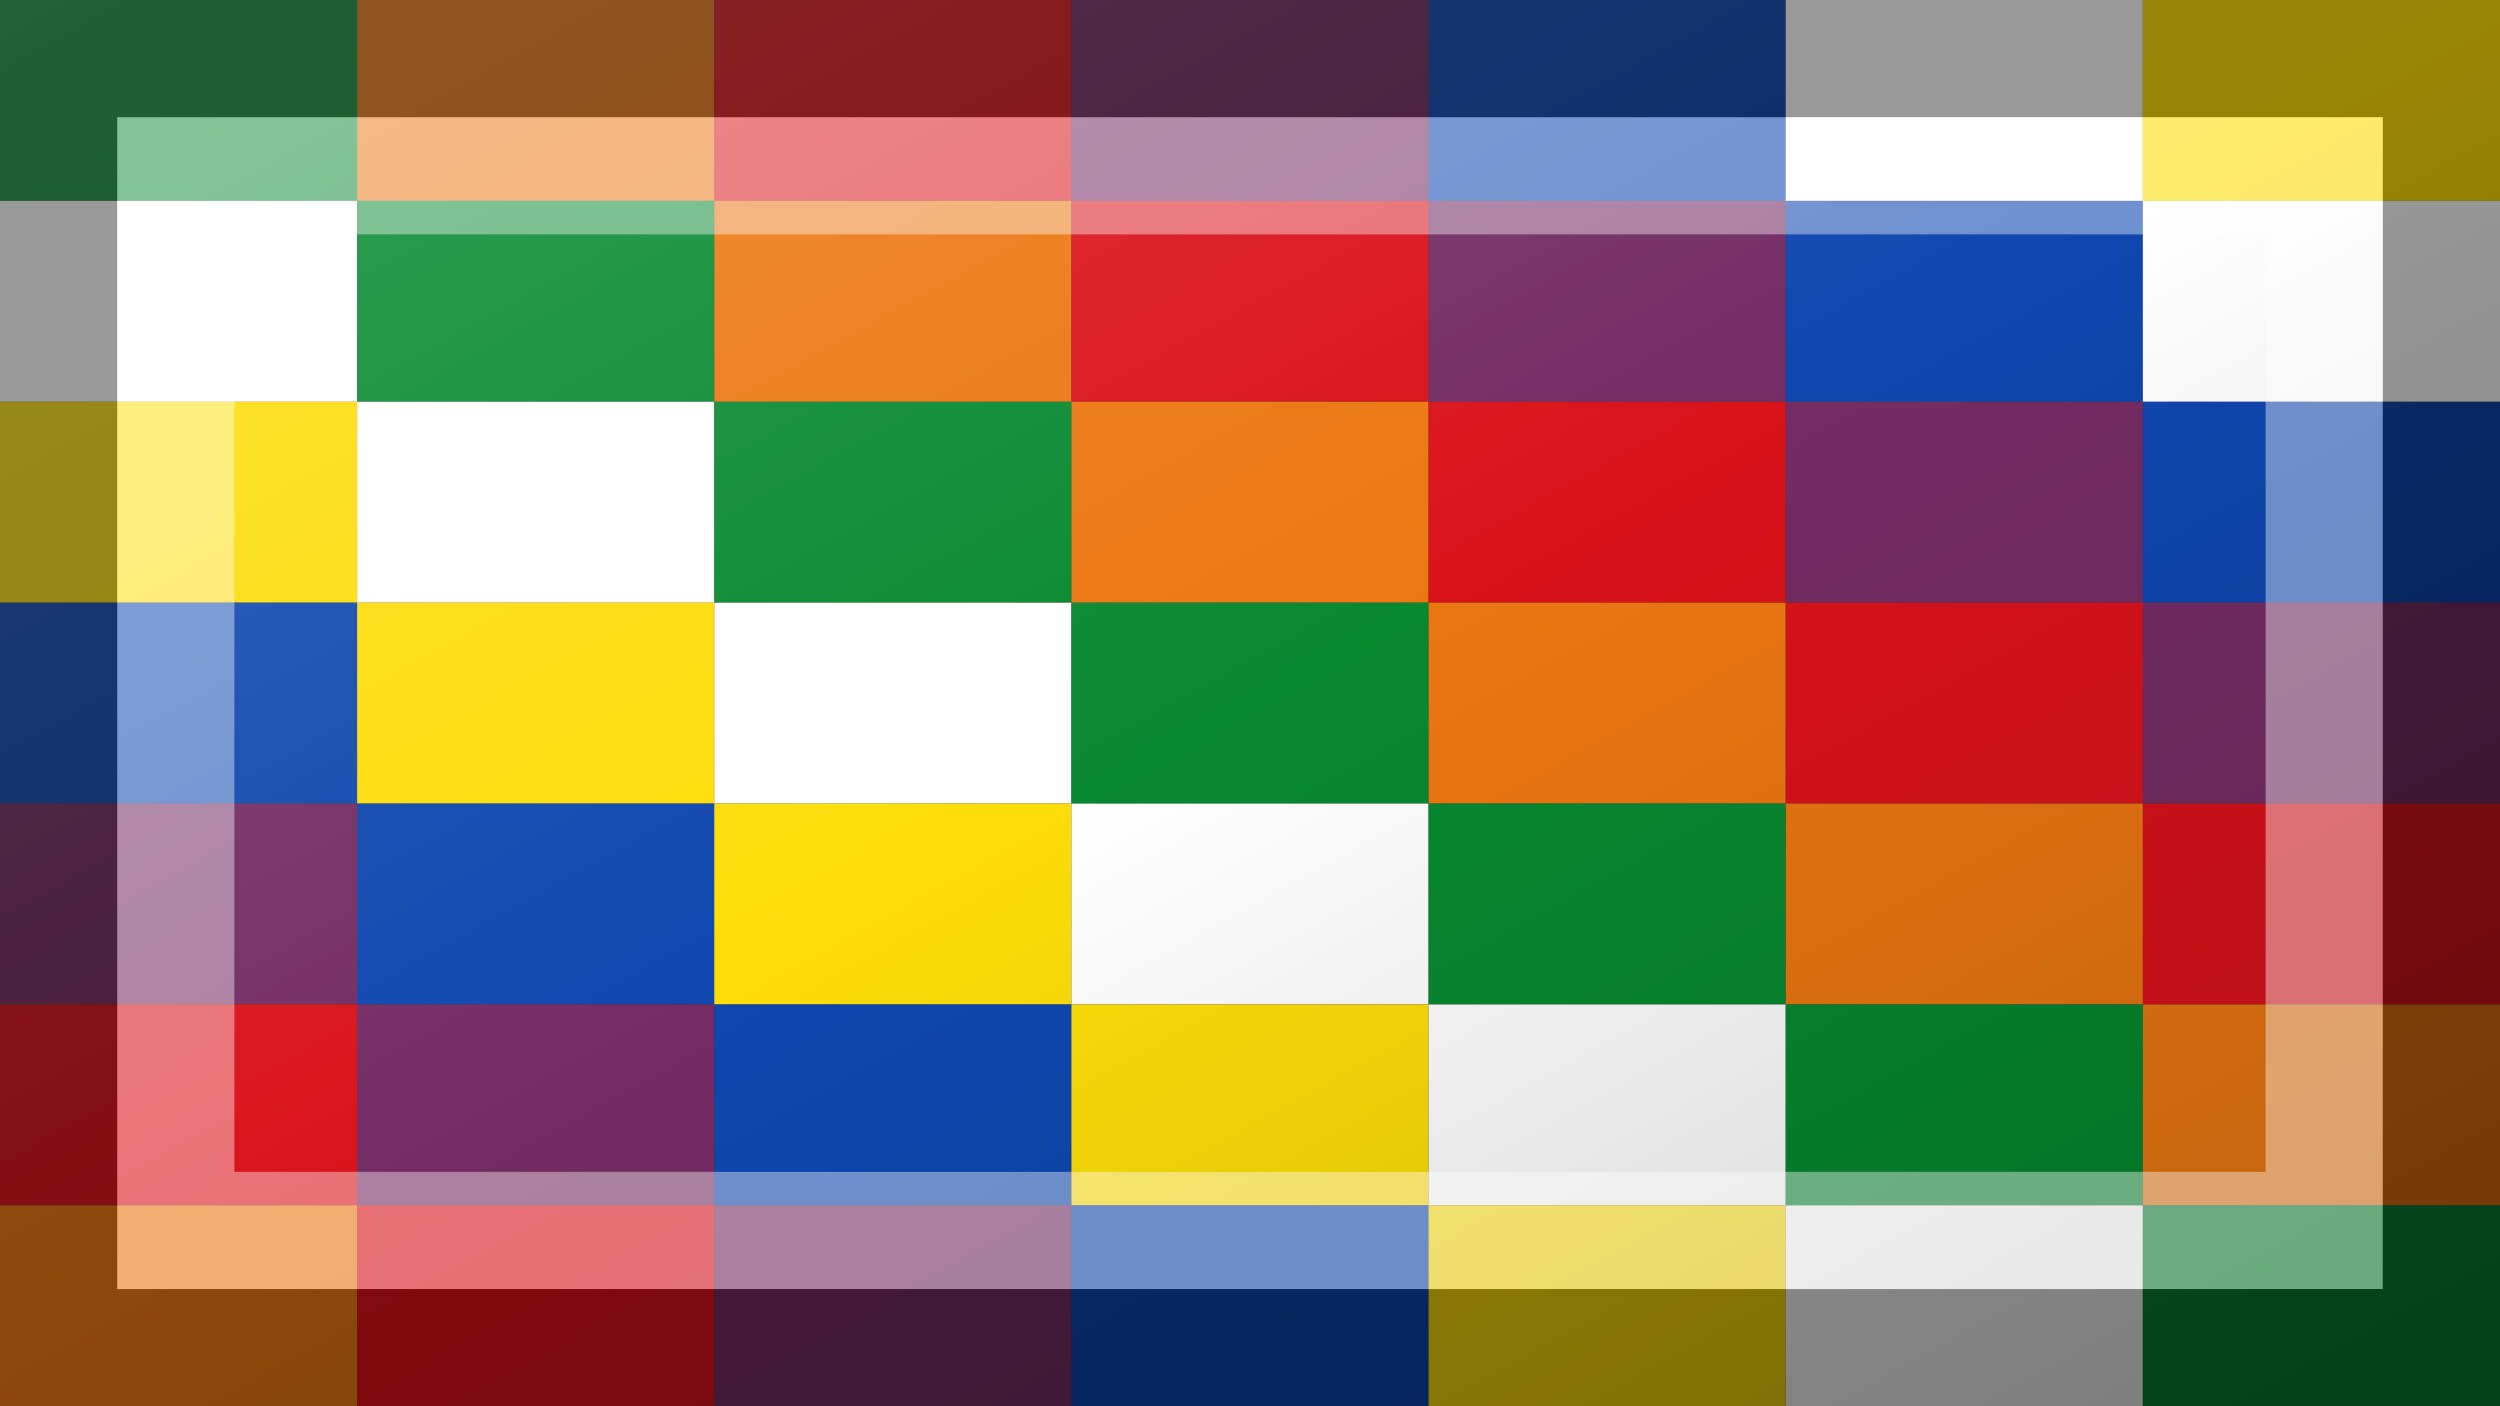 <?xml version="1.0"?>
<svg xmlns="http://www.w3.org/2000/svg" xmlns:xlink="http://www.w3.org/1999/xlink" version="1.1" width="640" height="360" viewBox="0 0 640 360">
<rect x="0" y="0" width="640" height="360" fill="#333333" stroke="none"/>
<!-- Generated by Kreative Vexillo v1.0 -->
<style>
.b{fill:rgb(15,71,175);}
.g{fill:rgb(7,137,48);}
.o{fill:rgb(235,119,17);}
.r{fill:rgb(218,18,26);}
.v{fill:rgb(116,44,100);}
.w{fill:rgb(255,255,255);}
.y{fill:rgb(252,221,9);}
</style>
<defs>
<linearGradient id="glaze" x1="0%" y1="0%" x2="100%" y2="100%">
<stop offset="0%" stop-color="rgb(255,255,255)" stop-opacity="0.2"/>
<stop offset="49.999%" stop-color="rgb(255,255,255)" stop-opacity="0.0"/>
<stop offset="50.001%" stop-color="rgb(0,0,0)" stop-opacity="0.0"/>
<stop offset="100%" stop-color="rgb(0,0,0)" stop-opacity="0.2"/>
</linearGradient>
</defs>
<g>
<g>
<rect x="0" y="0" width="91.429" height="51.429" class="g"/>
<rect x="91.429" y="0" width="91.429" height="51.429" class="o"/>
<rect x="182.857" y="0" width="91.429" height="51.429" class="r"/>
<rect x="274.286" y="0" width="91.429" height="51.429" class="v"/>
<rect x="365.714" y="0" width="91.429" height="51.429" class="b"/>
<rect x="457.143" y="0" width="91.429" height="51.429" class="w"/>
<rect x="548.571" y="0" width="91.429" height="51.429" class="y"/>
</g>
<g>
<rect x="0" y="51.429" width="91.429" height="51.429" class="w"/>
<rect x="91.429" y="51.429" width="91.429" height="51.429" class="g"/>
<rect x="182.857" y="51.429" width="91.429" height="51.429" class="o"/>
<rect x="274.286" y="51.429" width="91.429" height="51.429" class="r"/>
<rect x="365.714" y="51.429" width="91.429" height="51.429" class="v"/>
<rect x="457.143" y="51.429" width="91.429" height="51.429" class="b"/>
<rect x="548.571" y="51.429" width="91.429" height="51.429" class="w"/>
</g>
<g>
<rect x="0" y="102.857" width="91.429" height="51.429" class="y"/>
<rect x="91.429" y="102.857" width="91.429" height="51.429" class="w"/>
<rect x="182.857" y="102.857" width="91.429" height="51.429" class="g"/>
<rect x="274.286" y="102.857" width="91.429" height="51.429" class="o"/>
<rect x="365.714" y="102.857" width="91.429" height="51.429" class="r"/>
<rect x="457.143" y="102.857" width="91.429" height="51.429" class="v"/>
<rect x="548.571" y="102.857" width="91.429" height="51.429" class="b"/>
</g>
<g>
<rect x="0" y="154.286" width="91.429" height="51.429" class="b"/>
<rect x="91.429" y="154.286" width="91.429" height="51.429" class="y"/>
<rect x="182.857" y="154.286" width="91.429" height="51.429" class="w"/>
<rect x="274.286" y="154.286" width="91.429" height="51.429" class="g"/>
<rect x="365.714" y="154.286" width="91.429" height="51.429" class="o"/>
<rect x="457.143" y="154.286" width="91.429" height="51.429" class="r"/>
<rect x="548.571" y="154.286" width="91.429" height="51.429" class="v"/>
</g>
<g>
<rect x="0" y="205.714" width="91.429" height="51.429" class="v"/>
<rect x="91.429" y="205.714" width="91.429" height="51.429" class="b"/>
<rect x="182.857" y="205.714" width="91.429" height="51.429" class="y"/>
<rect x="274.286" y="205.714" width="91.429" height="51.429" class="w"/>
<rect x="365.714" y="205.714" width="91.429" height="51.429" class="g"/>
<rect x="457.143" y="205.714" width="91.429" height="51.429" class="o"/>
<rect x="548.571" y="205.714" width="91.429" height="51.429" class="r"/>
</g>
<g>
<rect x="0" y="257.143" width="91.429" height="51.429" class="r"/>
<rect x="91.429" y="257.143" width="91.429" height="51.429" class="v"/>
<rect x="182.857" y="257.143" width="91.429" height="51.429" class="b"/>
<rect x="274.286" y="257.143" width="91.429" height="51.429" class="y"/>
<rect x="365.714" y="257.143" width="91.429" height="51.429" class="w"/>
<rect x="457.143" y="257.143" width="91.429" height="51.429" class="g"/>
<rect x="548.571" y="257.143" width="91.429" height="51.429" class="o"/>
</g>
<g>
<rect x="0" y="308.571" width="91.429" height="51.429" class="o"/>
<rect x="91.429" y="308.571" width="91.429" height="51.429" class="r"/>
<rect x="182.857" y="308.571" width="91.429" height="51.429" class="v"/>
<rect x="274.286" y="308.571" width="91.429" height="51.429" class="b"/>
<rect x="365.714" y="308.571" width="91.429" height="51.429" class="y"/>
<rect x="457.143" y="308.571" width="91.429" height="51.429" class="w"/>
<rect x="548.571" y="308.571" width="91.429" height="51.429" class="g"/>
</g>
</g>
<g>
<rect x="0" y="0" width="640" height="360" fill="url(#glaze)"/>
<path d="M 30 30 L 610 30 L 610 330 L 30 330 Z M 60 60 L 60 300 L 580 300 L 580 60 Z" fill="rgb(255,255,255)" opacity="0.4"/>
<path d="M 0 0 L 640 0 L 640 360 L 0 360 Z M 30 30 L 30 330 L 610 330 L 610 30 Z" fill="rgb(0,0,0)" opacity="0.4"/>
</g>
</svg>
